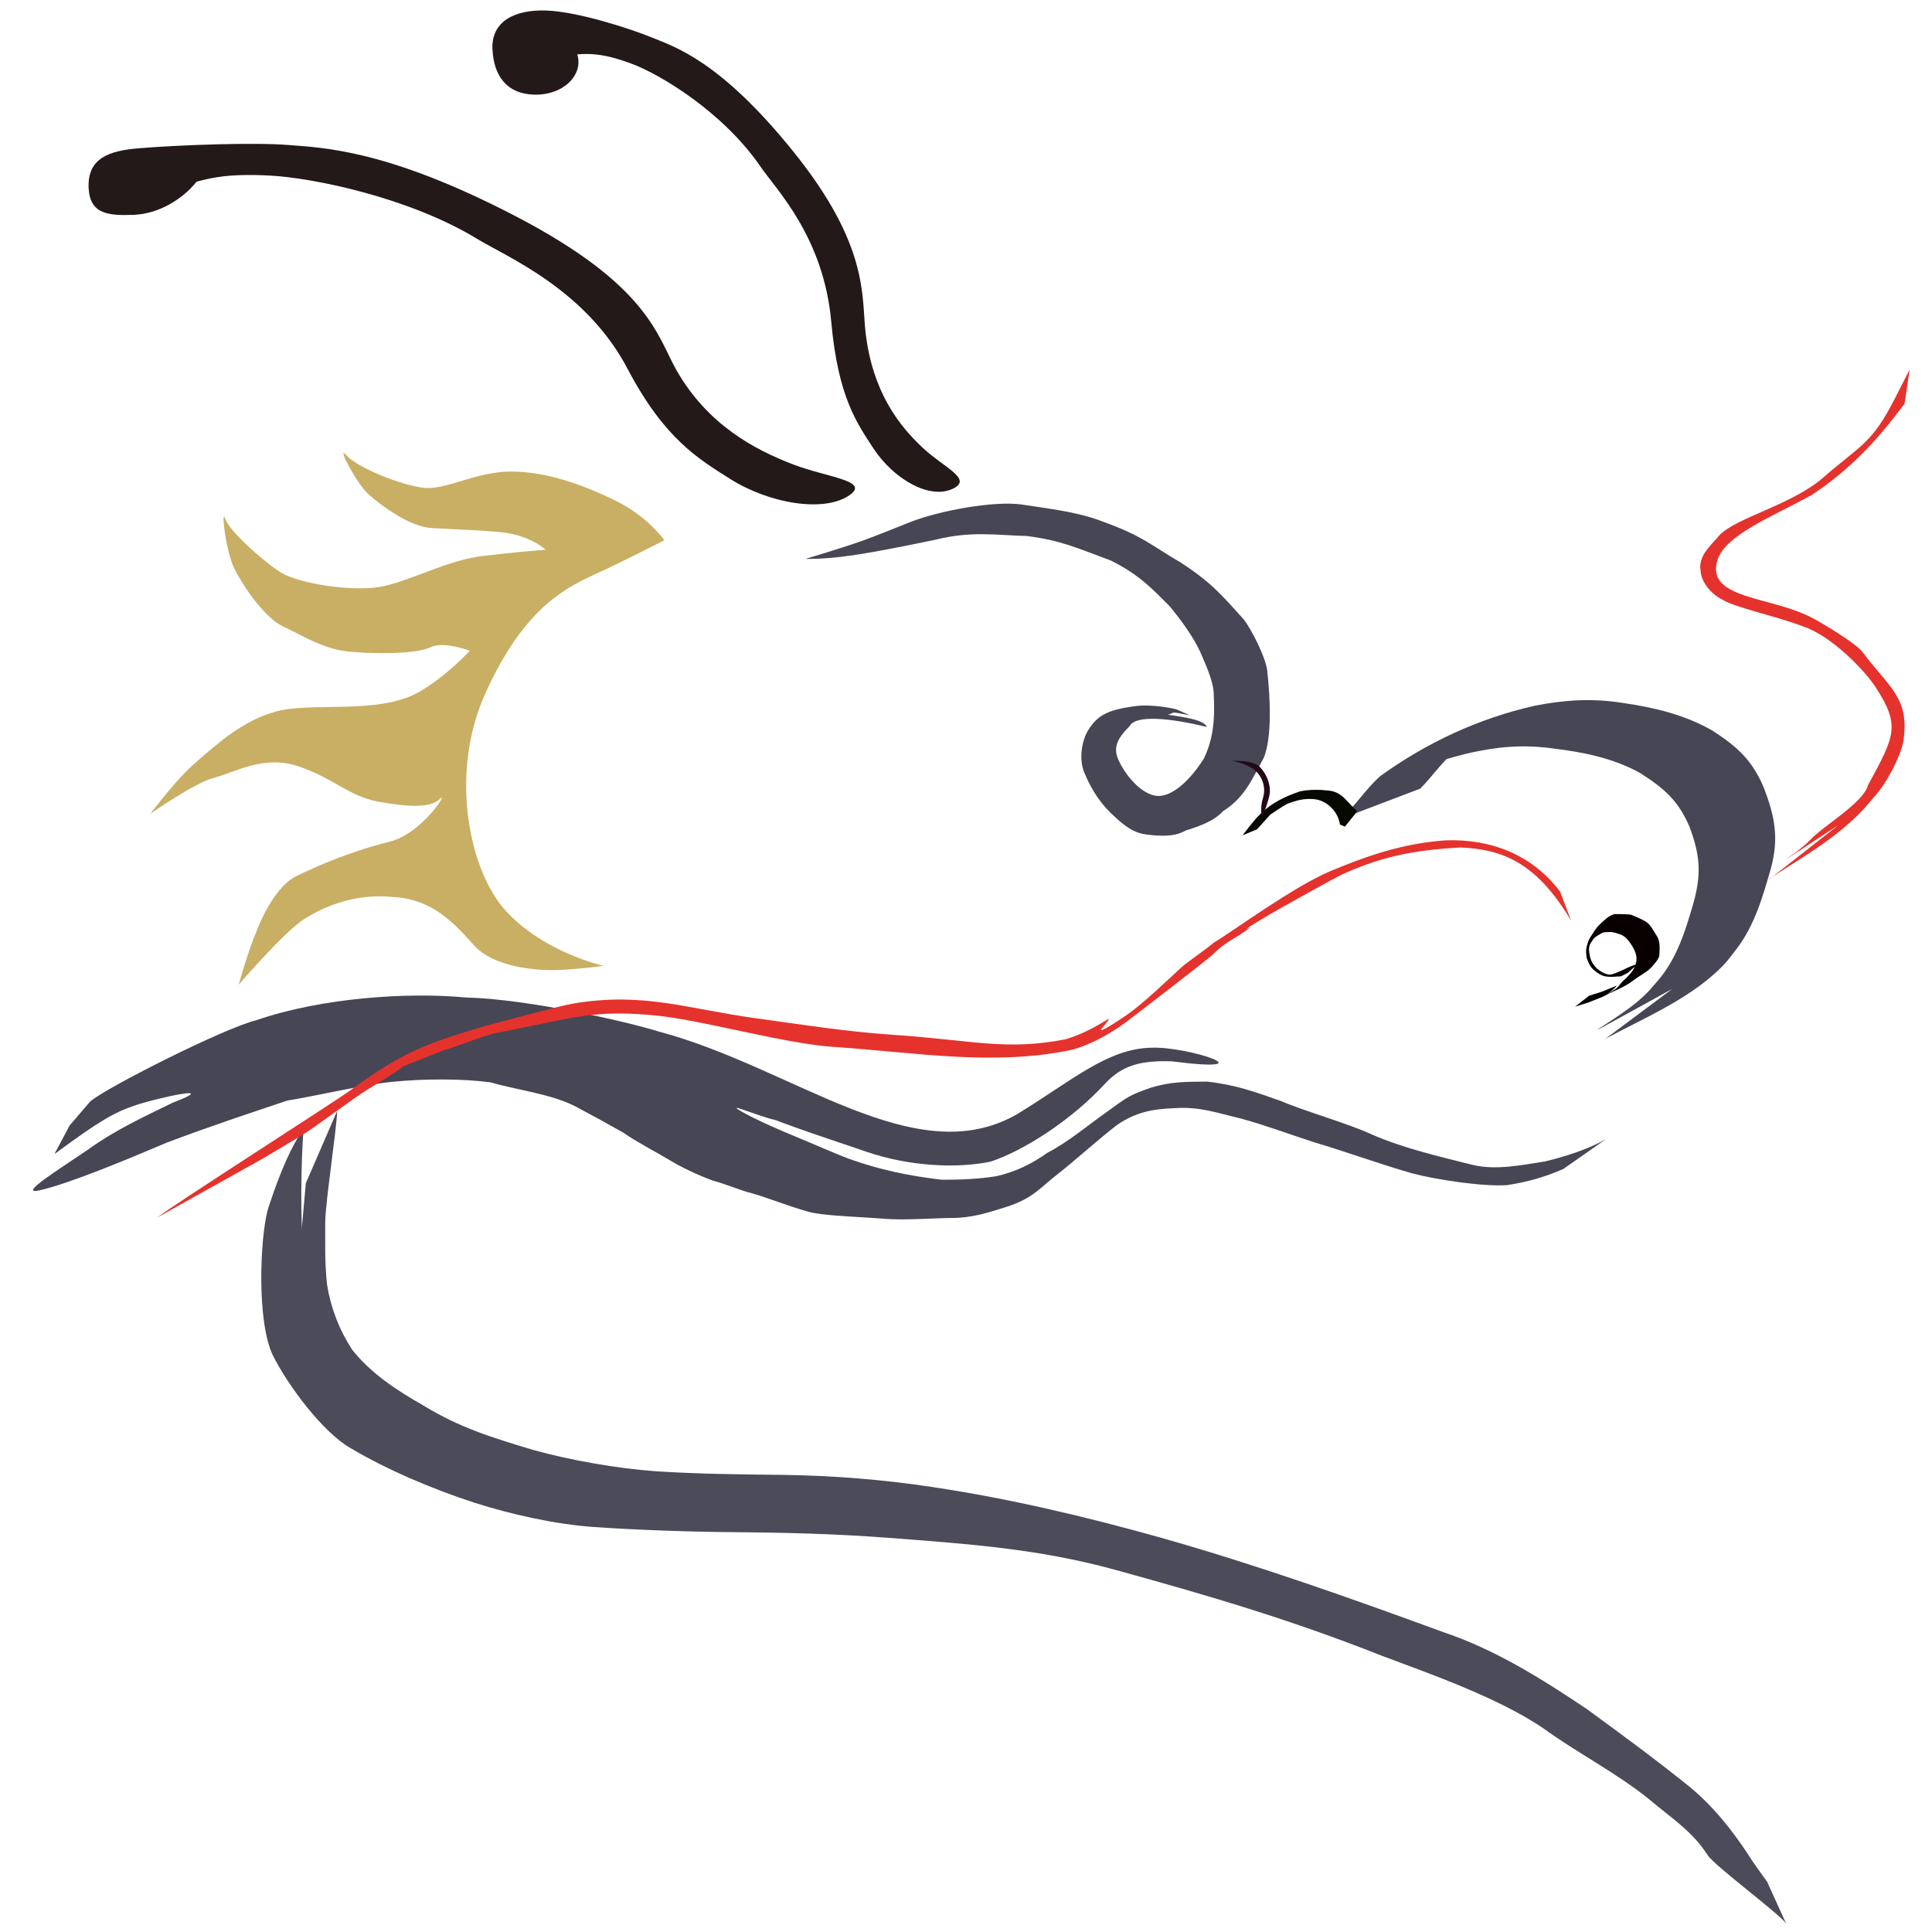 <?xml version="1.0" encoding="UTF-8" standalone="no"?>
<svg
   xmlns:dc="http://purl.org/dc/elements/1.1/"
   xmlns:cc="http://creativecommons.org/ns#"
   xmlns:rdf="http://www.w3.org/1999/02/22-rdf-syntax-ns#"
   xmlns:svg="http://www.w3.org/2000/svg"
   xmlns="http://www.w3.org/2000/svg"
   xmlns:sodipodi="http://sodipodi.sourceforge.net/DTD/sodipodi-0.dtd"
   xmlns:inkscape="http://www.inkscape.org/namespaces/inkscape"
   width="50"
   height="50"
   viewBox="0 0 13.229 13.229"
   version="1.1"
   id="svg8"
   inkscape:version="1.0 (4035a4fb49, 2020-05-01)"
   sodipodi:docname="dragon.svg">
  <defs
     id="defs2">
    <pattern
       id="EMFhbasepattern"
       patternUnits="userSpaceOnUse"
       width="6"
       height="6"
       x="0"
       y="0" />
  </defs>
  <sodipodi:namedview
     id="base"
     pagecolor="#ffffff"
     bordercolor="#666666"
     borderopacity="1.0"
     inkscape:pageopacity="0.0"
     inkscape:pageshadow="2"
     inkscape:zoom="11.313709"
     inkscape:cx="42.925122"
     inkscape:cy="17.24254"
     inkscape:document-units="mm"
     inkscape:current-layer="layer5"
     inkscape:document-rotation="0"
     showgrid="false"
     units="px"
     inkscape:window-width="2040"
     inkscape:window-height="1103"
     inkscape:window-x="377"
     inkscape:window-y="181"
     inkscape:window-maximized="0" />
  <g
     style="display:inline"
     inkscape:label="Layer 1"
     inkscape:groupmode="layer"
     id="layer1">
    <path
       style="fill:#474655;fill-opacity:1;stroke-width:0.308;stroke-linecap:round;stroke-linejoin:round"
       id="path1558"
       d="m 10.985,7.117 c 0.262,-0.141 0.559,-0.265 0.777,-0.47 0.061,-0.057 0.078,-0.084 0.13,-0.151 0.124,-0.163 0.178,-0.357 0.233,-0.546 0.057,-0.209 0.029,-0.356 -0.047,-0.555 C 11.999,5.208 11.901,5.116 11.726,5.003 11.539,4.895 11.327,4.844 11.111,4.813 10.901,4.78 10.713,4.792 10.506,4.833 10.122,4.92 9.768,5.086 9.454,5.312 9.349,5.402 9.283,5.521 9.175,5.609 c 0,0 0.55,-0.209 0.55,-0.209 v 0 c 0.094,-0.095 0.165,-0.209 0.278,-0.288 0.182,-0.115 0.205,-0.127 -0.365,0.183 -0.028,0.015 0.058,-0.027 0.088,-0.038 0.103,-0.04 0.21,-0.069 0.317,-0.097 0.206,-0.047 0.38,-0.064 0.591,-0.035 0.209,0.025 0.415,0.067 0.598,0.169 0.165,0.106 0.257,0.186 0.335,0.363 0.074,0.196 0.085,0.326 0.028,0.528 -0.054,0.185 -0.109,0.371 -0.239,0.525 -0.061,0.07 -0.067,0.082 -0.136,0.142 -0.171,0.148 -0.644,0.399 0.231,-0.081 0,0 -0.465,0.347 -0.465,0.347 z" />
    <path
       sodipodi:nodetypes="cccccsccccc"
       style="fill:#050900;fill-opacity:1;stroke-width:0.164;stroke-linecap:round;stroke-linejoin:round"
       id="path1560"
       d="m 9.294,5.555 c -0.061,-0.048 -0.097,-0.13 -0.19,-0.141 -0.074,-0.008 -0.129,-0.009 -0.2,0.004 -0.239,0.079 -0.302,0.182 -0.396,0.302 l 0.1,-0.042 0.089,-0.099 c 0,0 0.064,-0.045 0.115,-0.074 0.064,-0.024 0.112,-0.039 0.186,-0.033 0.09,0.008 0.166,0.089 0.177,0.174 l 0.034,0.014 z" />
    <path
       style="fill:#e5322d;fill-opacity:1;stroke-width:0.25;stroke-linecap:round;stroke-linejoin:round"
       id="path1568"
       d="M 12.113,6.019 C 12.339,5.868 12.627,5.717 12.828,5.462 12.918,5.368 13.01,5.184 13.032,5.082 13.079,4.778 12.939,4.713 12.752,4.463 12.712,4.41 12.501,4.28 12.422,4.238 12.137,4.079 11.672,4.109 11.761,3.832 c 0.055,-0.169 0.375,-0.295 0.644,-0.442 0.354,-0.234 0.547,-0.512 0.636,-0.625 l 0.035,-0.235 -0.102,0.2 c -0.162,0.317 -0.232,0.313 -0.512,0.559 -0.228,0.178 -0.564,0.254 -0.685,0.372 -0.058,0.07 -0.15,0.143 -0.133,0.243 0.004,0.084 0.074,0.164 0.15,0.202 0.082,0.053 0.373,0.114 0.549,0.182 0.204,0.067 0.432,0.312 0.499,0.416 0.171,0.264 0.135,0.33 -0.051,0.672 -0.035,0.124 -0.295,0.269 -0.4,0.379 -0.025,0.026 -0.054,0.049 -0.083,0.072 -0.024,0.019 -0.104,0.071 -0.077,0.055 0.125,-0.077 0.234,-0.154 0.357,-0.232 l -0.475,0.372 z"
       sodipodi:nodetypes="cccscscccscccccscsccccc" />
    <path
       sodipodi:nodetypes="ccccccssssscccccscsssccccscccscccc"
       d="m 11.211,6.603 c -0.044,0.003 -0.156,0.078 -0.199,0.07 -0.031,-0.008 -0.07,-0.028 -0.093,-0.059 -0.02,-0.023 -0.029,-0.046 -0.034,-0.074 -0.005,-0.033 -0.012,-0.062 0.017,-0.097 0.011,-0.023 0.031,-0.033 0.053,-0.046 0.028,-0.018 0.035,-0.013 0.058,-0.015 0.024,-0.002 0.038,0.003 0.063,0.01 0.024,0.007 0.044,0.016 0.059,0.032 0.019,0.019 0.04,0.048 0.056,0.081 0.014,0.03 0.023,0.069 0.003,0.113 -0.011,0.025 -0.021,0.042 -0.067,0.087 -0.032,0.025 -0.041,0.05 -0.063,0.066 -0.128,0.08 -0.013,0.011 0.006,-0.022 -0.128,0.052 -0.065,0.03 -0.189,0.069 l -0.096,0.075 v 0 c 0.126,-0.04 0.062,-0.017 0.192,-0.069 0.068,-0.037 0.149,-0.066 0.199,-0.105 0.052,-0.04 0.099,-0.06 0.133,-0.097 0.034,-0.037 0.052,-0.063 0.053,-0.081 0.002,-0.032 0.008,-0.094 -0.016,-0.13 -0.025,-0.039 -0.046,-0.084 -0.081,-0.103 -0.019,-0.011 -0.065,-0.033 -0.099,-0.045 -0.046,-0.005 -0.064,-0.003 -0.112,-0.004 -0.042,0.013 -0.065,0.039 -0.099,0.07 -0.029,0.027 -0.047,0.061 -0.069,0.094 -0.004,0.01 -0.01,0.019 -0.013,0.029 -0.015,0.045 -0.015,0.064 -0.008,0.109 0.003,0.007 0.013,0.036 0.026,0.056 0.013,0.021 0.058,0.057 0.093,0.067 0.043,0.009 0.072,0.003 0.116,0.001 l 0.047,-0.024 z"
       id="path1624"
       style="fill:#080000;fill-opacity:1;stroke-width:0.296;stroke-linecap:round;stroke-linejoin:round" />
  </g>
  <g
     style="display:inline"
     inkscape:label="Layer 3"
     id="layer3"
     inkscape:groupmode="layer">
    <path
       sodipodi:nodetypes="cscccccsccccccsssscccccccccsccccccccccssccccsccccccccc"
       style="fill:#474655;fill-opacity:1;stroke-width:0.314;stroke-linecap:round;stroke-linejoin:round"
       id="path1626"
       d="M 0.373,7.902 C 0.679,7.677 0.779,7.617 0.934,7.566 1.089,7.515 1.518,7.422 1.182,7.551 1.009,7.636 0.796,7.732 0.605,7.87 0.414,8.001 0.115,8.185 0.269,8.151 0.472,8.106 0.888,7.932 1.142,7.824 1.441,7.711 1.714,7.621 1.967,7.536 2.162,7.505 2.48,7.429 2.681,7.408 2.908,7.385 3.172,7.386 3.357,7.411 c 0.185,0.053 0.426,0.081 0.589,0.168 0.108,0.057 0.215,0.116 0.321,0.176 0.095,0.066 0.2,0.119 0.3,0.178 0.098,0.06 0.204,0.11 0.314,0.151 0.094,0.025 0.181,0.065 0.275,0.089 0.095,0.026 0.32,0.115 0.418,0.133 0.112,0.021 0.364,0.029 0.494,0.04 0.122,0.01 0.327,-0.005 0.445,-0.006 C 6.654,8.34 6.761,8.305 6.891,8.264 7.078,8.204 7.121,8.132 7.253,8.031 7.35,7.955 7.53,7.794 7.646,7.705 7.774,7.615 7.896,7.593 8.043,7.588 c 0.172,-0.012 0.288,0.032 0.454,0.071 0.175,0.048 0.318,0.103 0.497,0.161 0.245,0.073 0.438,0.146 0.675,0.214 0.16,0.043 0.482,0.092 0.649,0.081 0.14,-0.021 0.259,-0.055 0.387,-0.111 l 0.29,-0.203 v 0 c -0.119,0.068 -0.282,0.12 -0.417,0.152 -0.162,0.025 -0.334,0.061 -0.492,0.024 C 9.849,7.917 9.613,7.864 9.391,7.767 9.227,7.691 8.936,7.61 8.771,7.539 8.598,7.478 8.462,7.428 8.266,7.406 8.116,7.408 8.025,7.405 7.882,7.447 7.729,7.5 7.717,7.514 7.584,7.61 7.446,7.707 7.316,7.819 7.171,7.894 7.071,7.966 6.954,8.025 6.821,8.054 6.708,8.073 6.564,8.079 6.448,8.078 6.222,8.052 6.015,8.007 5.82,7.937 5.729,7.904 5.549,7.824 5.453,7.785 5.347,7.742 5.164,7.662 5.067,7.605 4.967,7.545 5.202,7.646 5.308,7.669 5.518,7.748 5.615,7.778 5.929,7.885 6.236,7.991 6.564,8 6.783,7.954 7.008,7.88 7.333,7.673 7.565,7.422 7.683,7.294 7.81,7.261 8.02,7.267 8.7,7.353 8.138,7.164 7.885,7.174 7.584,7.179 7.341,7.399 6.968,7.627 6.266,8.035 5.438,7.31 4.513,7.064 4.301,6.997 3.614,6.84 3.189,6.83 2.798,6.793 2.206,6.83 1.754,6.986 1.528,7.042 0.721,7.451 0.618,7.542 L 0.477,7.706 Z" />
  </g>
  <g
     style="display:inline"
     inkscape:label="Layer 2"
     id="layer2"
     inkscape:groupmode="layer">
    <path
       sodipodi:nodetypes="cccccccsscccccscscccccscccsscc"
       style="fill:#474655;fill-opacity:1;stroke-width:0.259;stroke-linecap:round;stroke-linejoin:round"
       id="path1562"
       d="m 6.404,3.696 c 0.252,-0.063 0.424,-0.03 0.626,-0.026 0.24,0.031 0.342,0.082 0.576,0.168 0.202,0.101 0.289,0.2 0.403,0.313 0.075,0.091 0.161,0.208 0.208,0.31 0.046,0.105 0.085,0.195 0.093,0.273 0.012,0.21 -0.007,0.332 -0.065,0.457 C 8.146,5.35 8.026,5.45 7.935,5.45 7.816,5.451 7.695,5.294 7.654,5.193 c -0.033,-0.082 0.005,-0.146 0.081,-0.221 0.04,-0.08 0.286,-0.054 0.529,0.006 -0.017,-0.047 -0.146,-0.067 -0.267,-0.084 0.057,-0.014 -0.003,-0.026 0.151,0.004 l -0.093,-0.041 c 0,0 -0.156,-0.04 -0.289,-0.021 -0.174,0.025 -0.252,0.056 -0.321,0.174 -0.036,0.065 -0.059,0.187 -0.021,0.279 0.054,0.131 0.123,0.229 0.214,0.308 0.134,0.126 0.198,0.113 0.264,0.123 0.091,0.006 0.154,0.002 0.217,-0.033 C 8.182,5.665 8.302,5.634 8.375,5.554 8.528,5.458 8.578,5.324 8.653,5.19 8.71,5.05 8.699,4.789 8.677,4.592 8.667,4.502 8.571,4.313 8.517,4.242 8.366,4.075 8.298,3.991 8.085,3.852 7.879,3.732 7.828,3.672 7.56,3.575 7.407,3.514 7.251,3.492 6.999,3.455 6.811,3.427 6.433,3.496 6.235,3.574 5.925,3.696 5.935,3.7 5.515,3.827 5.73,3.828 5.925,3.795 6.404,3.696 Z" />
    <path
       sodipodi:nodetypes="csccscc"
       id="path1668"
       d="m 8.438,5.21 c 0,0 0.141,-0.008 0.189,0.042 0.049,0.051 0.072,0.121 0.068,0.173 -0.003,0.052 -0.054,0.174 -0.054,0.174 0,0 -0.016,-0.062 0.007,-0.135 0.02,-0.064 0.002,-0.142 -0.057,-0.191 C 8.533,5.225 8.438,5.21 8.438,5.21 Z"
       style="fill:#220819;fill-opacity:1;stroke:none;stroke-width:0.295px;stroke-linecap:butt;stroke-linejoin:miter;stroke-opacity:1" />
    <path
       sodipodi:nodetypes="ccccccccccccccccscccccccccccccccc"
       d="M 2.068,8.396 C 2.072,8.523 2.049,8.155 2.078,7.733 1.998,7.841 1.917,8.025 1.834,8.281 c -0.054,0.199 -0.077,0.766 0.034,0.999 0.105,0.21 0.343,0.527 0.531,0.635 0.256,0.152 0.568,0.283 0.851,0.375 0.255,0.081 0.551,0.147 0.816,0.166 0.294,0.02 0.653,0.033 0.947,0.035 0.34,0.003 0.688,0.01 1.071,0.039 0.552,0.042 1.022,0.075 1.541,0.216 0.653,0.18 1.203,0.341 1.833,0.59 0.347,0.13 0.799,0.289 1.105,0.495 0.236,0.172 0.508,0.309 0.735,0.494 0.149,0.126 0.29,0.214 0.395,0.378 0.041,0.068 0.492,0.402 0.537,0.468 l -0.13,-0.286 v 0 c -0.046,-0.065 -0.094,-0.128 -0.136,-0.196 -0.111,-0.167 -0.237,-0.324 -0.392,-0.452 C 11.343,12.052 11.106,11.878 10.868,11.704 10.556,11.495 10.237,11.294 9.878,11.174 9.24,10.94 8.598,10.713 7.945,10.528 7.431,10.384 6.911,10.261 6.383,10.182 6.046,10.131 5.707,10.104 5.365,10.099 5.073,10.096 4.78,10.093 4.488,10.074 4.226,10.055 3.905,9.999 3.65,9.928 3.369,9.843 3.152,9.778 2.901,9.625 2.72,9.522 2.544,9.408 2.412,9.243 2.324,9.108 2.266,8.959 2.24,8.8 2.223,8.656 2.227,8.512 2.227,8.368 2.227,8.24 2.305,7.734 2.309,7.606 L 2.094,8.102 Z"
       id="path1710"
       style="fill:#4b4b5a;fill-opacity:1;stroke:none;stroke-width:0.296;stroke-linecap:round;stroke-linejoin:round" />
  </g>
  <g
     style="display:inline"
     inkscape:label="Layer 4"
     id="layer4"
     inkscape:groupmode="layer">
    <path
       sodipodi:nodetypes="ccscssscscscsccssccscscsscssccc"
       d="M 10.683,6.106 C 10.49,5.849 10.202,5.743 9.9,5.754 9.614,5.774 9.376,5.854 9.114,5.963 8.857,6.07 8.441,6.378 8.309,6.456 8.266,6.495 8.128,6.588 8.086,6.627 7.985,6.72 7.825,6.874 7.715,6.95 c -0.052,0.036 -0.209,0.139 -0.17,0.091 0.124,-0.15 0,0 -0.247,0.075 C 6.89,7.196 6.664,7.123 6.12,7.086 5.791,7.064 5.502,7.017 5.181,6.973 4.708,6.909 4.411,6.791 3.928,6.871 3.83,6.887 3.427,6.999 3.332,7.022 2.95,7.137 2.776,7.188 2.403,7.463 2.297,7.541 1.18,8.254 1.078,8.336 L 1.807,7.929 2.056,7.78 c 0.114,-0.068 0.352,-0.254 0.465,-0.322 0,0 0.272,-0.166 0.229,-0.152 L 3.034,7.193 C 3.126,7.168 3.318,7.087 3.412,7.07 3.907,6.978 4.053,6.903 4.54,6.959 c 0.318,0.04 0.849,0.189 1.173,0.21 0.55,0.036 1.092,0.134 1.633,0.018 0.012,-0.006 0.159,-0.037 0.364,-0.188 0.043,-0.032 0.548,-0.42 0.586,-0.456 0.114,-0.11 0.139,-0.098 0.269,-0.195 -0.111,0.055 0.134,-0.091 0.203,-0.129 0.06,-0.034 0.369,-0.207 0.432,-0.236 0.254,-0.114 0.471,-0.162 0.801,-0.18 0.277,0.012 0.515,0.094 0.757,0.501 z"
       id="path1570"
       style="display:inline;fill:#e5322d;fill-opacity:1;stroke-width:0.31;stroke-linecap:round;stroke-linejoin:round" />
  </g>
  <g
     style="display:inline"
     inkscape:label="Layer 5"
     id="layer5"
     inkscape:groupmode="layer">
    <path
       style="display:inline;fill:#231919;fill-opacity:1;stroke:none;stroke-width:0.295px;stroke-linecap:butt;stroke-linejoin:miter;stroke-opacity:1"
       d="M 5.927,2.278 C 5.898,2.029 5.953,1.685 5.434,1.04 4.935,0.42 4.626,0.323 4.469,0.259 4.312,0.194 3.948,0.078 3.738,0.072 c -0.216,-0.007 -0.374,0.076 -0.366,0.263 0.008,0.184 0.098,0.308 0.285,0.313 0.203,0.005 0.339,-0.136 0.296,-0.276 0.074,-0.004 0.164,-0.012 0.366,0.062 0.203,0.074 0.634,0.336 0.887,0.705 0.111,0.162 0.434,0.484 0.486,1.066 0.047,0.517 0.177,0.694 0.289,0.866 C 6.123,3.286 6.376,3.429 6.535,3.341 6.654,3.276 6.457,3.197 6.318,3.066 6.153,2.912 5.974,2.68 5.927,2.278 Z"
       id="path1674"
       sodipodi:nodetypes="sssssscsssssss" />
    <path
       sodipodi:nodetypes="sssssscsssssss"
       id="path1674-2"
       d="M 4.631,2.533 C 4.5,2.302 4.444,1.955 3.526,1.478 2.644,1.02 2.205,1.012 1.977,0.993 1.748,0.974 1.235,0.992 0.954,1.015 0.753,1.031 0.596,1.079 0.607,1.29 0.617,1.465 0.739,1.478 0.916,1.471 1.09,1.464 1.252,1.362 1.346,1.244 1.441,1.22 1.554,1.187 1.846,1.202 2.138,1.217 2.798,1.35 3.266,1.635 3.471,1.76 4.012,1.981 4.298,2.527 4.552,3.01 4.788,3.145 4.999,3.279 5.264,3.447 5.647,3.515 5.822,3.387 5.952,3.291 5.666,3.269 5.436,3.182 5.164,3.079 4.843,2.906 4.631,2.533 Z"
       style="display:inline;fill:#231919;fill-opacity:1;stroke:none;stroke-width:0.344px;stroke-linecap:butt;stroke-linejoin:miter;stroke-opacity:1" />
    <path
       sodipodi:nodetypes="cssssscscsssssssscssscssssssscscsccsssc"
       id="path1714"
       d="m 4.549,3.699 c 0,0 -0.115,-0.166 -0.346,-0.277 C 3.972,3.312 3.737,3.229 3.497,3.229 c -0.24,0 -0.443,0.129 -0.599,0.111 C 2.741,3.321 2.446,3.201 2.372,3.118 c -0.074,-0.083 0.069,0.194 0.152,0.267 0.083,0.074 0.277,0.221 0.433,0.231 0.157,0.009 0.442,0.018 0.535,0.037 0.161,0.032 0.244,0.111 0.244,0.111 0,0 -0.184,0.014 -0.424,0.042 C 3.073,3.833 2.833,3.967 2.63,4.013 2.427,4.059 2.044,3.995 1.925,3.921 1.805,3.847 1.569,3.635 1.542,3.552 c -0.028,-0.083 6e-7,0.217 0.065,0.346 0.065,0.129 0.212,0.337 0.332,0.392 0.12,0.055 0.267,0.152 0.443,0.171 0.175,0.018 0.47,0.018 0.563,-0.028 0.092,-0.046 0.272,0.023 0.272,0.023 0,0 -0.164,0.179 -0.355,0.286 C 2.589,4.894 2.132,4.806 1.892,4.871 1.652,4.935 1.463,5.115 1.33,5.23 1.205,5.338 1.03,5.572 1.03,5.572 c 0,0 0.3,-0.21 0.429,-0.244 C 1.616,5.286 1.809,5.166 2.049,5.249 2.289,5.332 2.389,5.452 2.589,5.489 2.792,5.526 2.948,5.535 3.013,5.47 3.077,5.406 2.893,5.71 2.662,5.765 2.432,5.821 2.192,5.918 2.026,6.001 1.86,6.084 1.754,6.383 1.754,6.383 1.705,6.494 1.634,6.743 1.634,6.743 c 0,0 0.317,-0.369 0.452,-0.452 0.165,-0.102 0.369,-0.175 0.618,-0.148 0.258,0.018 0.4,0.172 0.544,0.332 0.129,0.144 0.415,0.175 0.59,0.166 0.175,-0.009 0.295,-0.028 0.295,-0.028 0,0 -0.399,-0.086 -0.665,-0.371 C 3.215,5.972 3.073,5.304 3.322,4.751 3.571,4.197 3.838,4.041 4.06,3.939 4.281,3.838 4.549,3.699 4.549,3.699 Z"
       style="fill:#c8af64;fill-opacity:1;stroke:none;stroke-width:0.295px;stroke-linecap:butt;stroke-linejoin:miter;stroke-opacity:1" />
  </g>
</svg>
